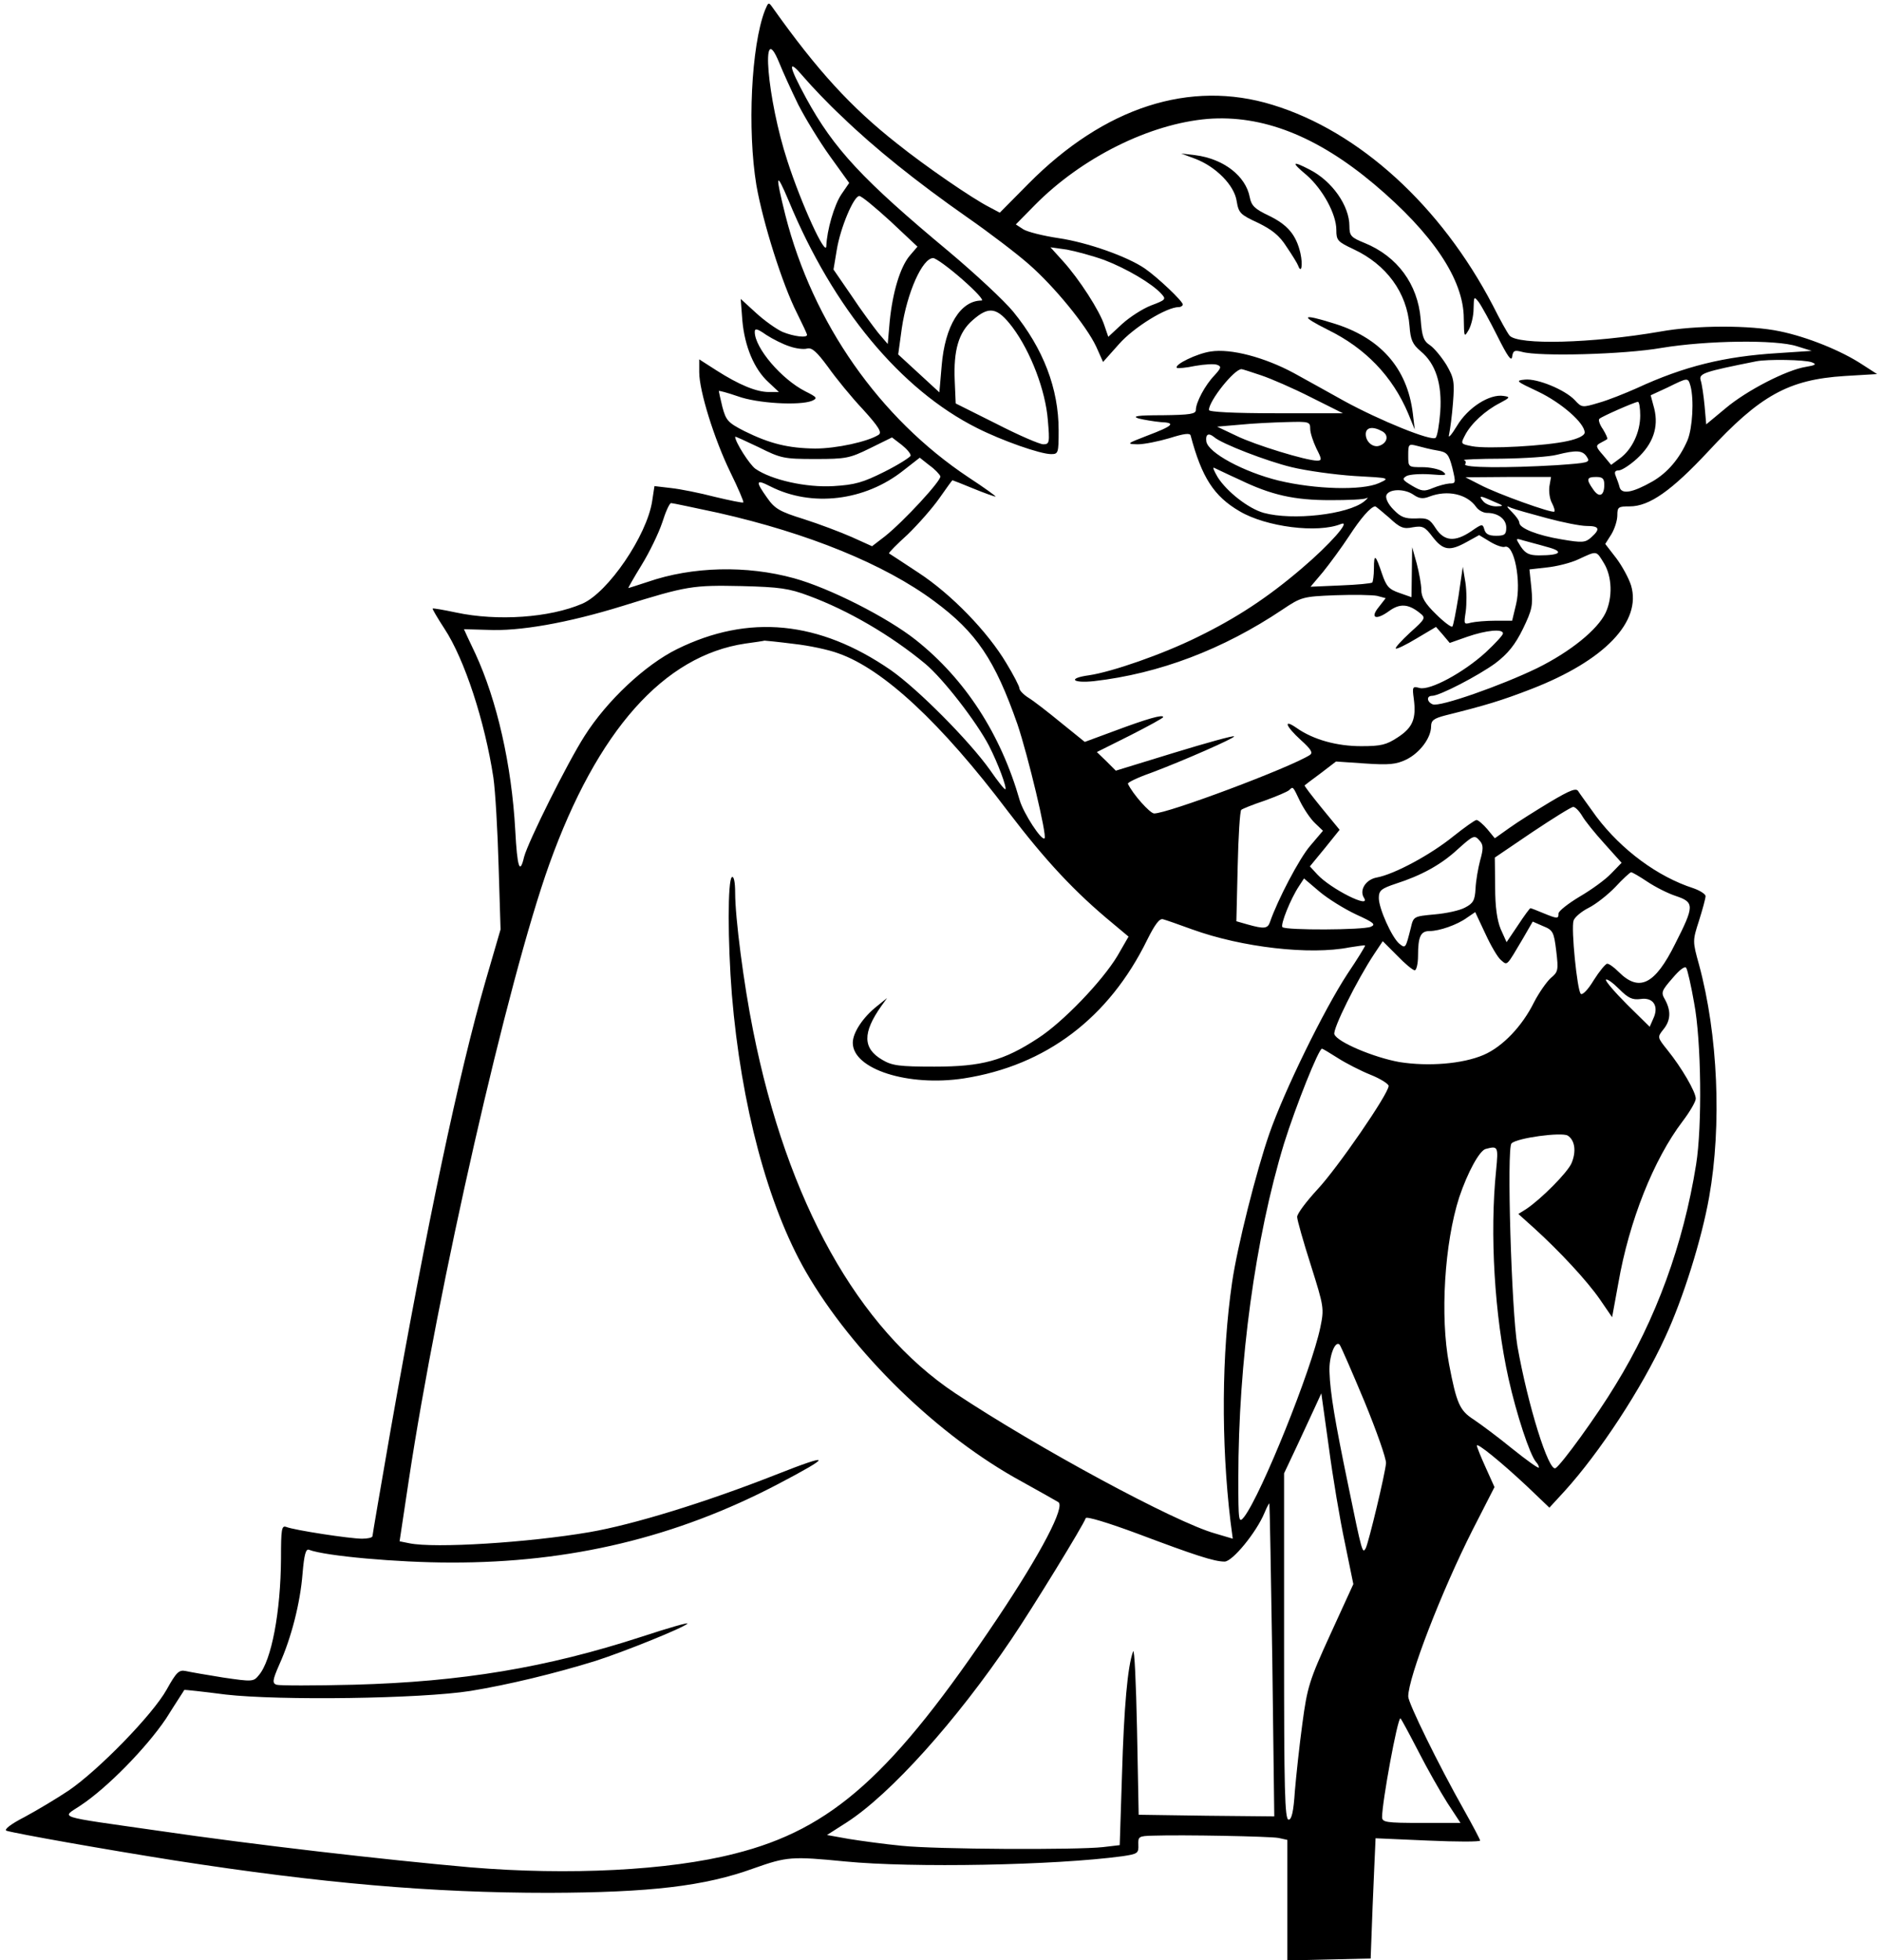 <?xml version="1.0" standalone="no"?>
<!DOCTYPE svg PUBLIC "-//W3C//DTD SVG 20010904//EN"
 "http://www.w3.org/TR/2001/REC-SVG-20010904/DTD/svg10.dtd">
<svg version="1.0" xmlns="http://www.w3.org/2000/svg"
 width="576pt" height="600pt" viewBox="0 0 576 600"
 preserveAspectRatio="xMidYMid meet">

<g transform="translate(0,600) scale(0.1,-0.1)"
fill="#000000" stroke="none">
<path d="M2341 5968 c-42 -109 -54 -365 -26 -535 20 -114 79 -302 124 -391 17
-34 31 -64 31 -67 0 -10 -41 -5 -75 9 -18 8 -55 34 -81 58 l-47 43 5 -66 c7
-79 36 -149 80 -189 l32 -30 -31 0 c-38 0 -91 22 -160 66 l-53 34 0 -39 c0
-58 46 -205 95 -306 24 -49 42 -91 40 -93 -2 -2 -41 6 -87 17 -46 12 -106 24
-134 27 l-51 6 -7 -46 c-16 -105 -135 -280 -214 -314 -100 -43 -259 -54 -386
-27 -38 8 -71 14 -72 12 -1 -1 15 -29 36 -61 62 -94 124 -285 150 -456 6 -41
13 -163 16 -270 l6 -195 -46 -158 c-82 -284 -179 -743 -291 -1377 -30 -173
-55 -318 -55 -322 0 -5 -15 -8 -32 -8 -37 0 -207 26 -232 36 -14 5 -16 -6 -16
-97 -1 -163 -29 -312 -68 -357 -16 -20 -20 -20 -109 -7 -50 8 -102 17 -115 20
-20 4 -28 -3 -58 -57 -43 -77 -209 -247 -300 -309 -36 -24 -96 -60 -135 -81
-43 -22 -64 -39 -55 -42 30 -9 300 -57 515 -91 451 -70 786 -99 1145 -99 309
1 476 20 627 75 102 36 116 37 280 21 205 -20 641 -12 848 16 47 7 50 9 49 35
-1 25 1 27 45 28 89 3 356 -2 384 -7 l27 -6 0 -184 0 -185 128 3 127 3 6 160
c4 88 7 171 8 184 l1 24 160 -7 c88 -4 160 -4 160 0 0 3 -22 45 -49 93 -79
140 -171 328 -171 348 0 58 101 320 197 510 l67 131 -27 60 c-15 33 -27 63
-27 67 0 10 74 -50 154 -125 l68 -65 46 50 c108 119 236 314 308 471 55 118
112 300 135 430 39 220 27 497 -31 711 -20 72 -20 73 0 135 11 35 20 68 20 75
0 6 -17 17 -37 24 -109 35 -220 117 -297 219 -25 35 -50 69 -55 77 -6 12 -23
6 -87 -32 -43 -26 -99 -61 -124 -79 l-45 -32 -23 28 c-13 15 -28 28 -33 28 -5
0 -37 -23 -71 -50 -69 -56 -180 -116 -234 -126 -34 -6 -55 -39 -39 -63 21 -34
-102 28 -143 72 l-23 25 46 56 45 56 -55 67 c-30 37 -54 68 -52 69 1 1 23 18
49 37 l47 36 88 -6 c74 -5 96 -3 127 12 41 20 76 66 76 102 0 18 9 24 43 33
124 31 171 45 264 81 224 87 338 206 305 317 -7 22 -27 59 -45 83 l-34 44 19
30 c10 17 18 42 18 58 0 25 3 27 38 27 60 0 128 48 240 168 159 172 246 220
417 231 l100 6 -45 29 c-65 43 -170 85 -253 102 -90 19 -256 19 -366 -1 -208
-36 -436 -42 -461 -12 -6 7 -29 48 -51 92 -159 305 -409 533 -674 614 -253 78
-515 -7 -747 -241 l-88 -89 -32 17 c-53 27 -197 126 -283 195 -141 111 -244
224 -379 414 -14 20 -14 19 -25 -7z m102 -288 c21 -41 64 -112 97 -158 l59
-82 -24 -35 c-22 -33 -44 -109 -46 -158 -1 -36 -76 127 -119 260 -62 189 -83
441 -26 303 12 -30 39 -89 59 -130z m134 -37 c99 -96 230 -201 383 -308 69
-48 154 -113 189 -144 77 -67 176 -188 206 -252 l21 -47 49 55 c45 51 145 113
183 113 6 0 12 4 12 8 0 10 -77 83 -116 110 -54 37 -176 80 -264 93 -47 7 -95
19 -108 27 l-23 15 58 59 c144 146 352 249 529 264 167 13 334 -52 510 -200
179 -151 274 -292 274 -411 1 -57 1 -59 15 -35 8 14 15 43 15 65 1 38 1 39 16
20 8 -11 34 -58 57 -104 31 -62 43 -79 45 -63 3 19 7 21 30 15 52 -15 313 -8
427 12 139 23 351 26 415 5 l45 -14 -105 -7 c-162 -10 -285 -40 -430 -107 -36
-16 -88 -37 -117 -45 -50 -15 -52 -15 -73 8 -30 32 -115 67 -153 63 -30 -3
-27 -5 41 -37 71 -34 142 -96 142 -125 0 -9 -20 -19 -52 -26 -66 -15 -245 -25
-292 -16 -36 7 -36 7 -22 34 18 35 61 75 106 98 32 17 33 19 12 22 -43 7 -110
-36 -143 -92 -17 -28 -28 -40 -24 -26 3 14 9 57 12 97 5 65 3 76 -20 116 -15
24 -37 51 -50 60 -20 13 -25 26 -29 81 -9 106 -71 191 -171 232 -42 17 -47 22
-47 52 0 62 -53 138 -122 173 -54 28 -57 23 -9 -17 49 -43 91 -119 91 -168 0
-32 4 -36 53 -59 100 -47 163 -132 171 -235 3 -42 9 -56 34 -77 46 -38 66
-100 60 -186 -3 -39 -9 -74 -14 -79 -12 -12 -173 54 -279 112 -44 25 -114 63
-155 86 -89 48 -193 76 -255 66 -41 -6 -112 -40 -103 -50 3 -2 28 0 56 6 29 5
59 7 68 3 13 -5 11 -10 -9 -32 -29 -30 -57 -83 -57 -106 0 -12 -17 -15 -102
-16 -77 0 -95 -3 -73 -10 16 -4 46 -9 67 -11 48 -2 40 -11 -42 -42 -62 -24
-63 -25 -28 -26 20 0 64 9 98 19 44 14 62 16 64 8 34 -128 71 -186 150 -232
81 -48 239 -68 310 -39 33 13 -34 -63 -120 -136 -104 -89 -200 -152 -319 -210
-107 -53 -263 -107 -332 -117 -66 -9 -52 -25 15 -18 200 23 395 97 577 219 58
39 63 40 162 44 57 2 114 1 128 -2 l26 -7 -21 -27 c-28 -34 -9 -42 32 -12 32
23 58 22 93 -6 19 -15 19 -17 -29 -60 -27 -25 -47 -47 -44 -49 2 -3 31 11 64
31 l59 35 21 -24 21 -25 54 19 c58 20 109 25 109 10 0 -5 -24 -31 -53 -58 -68
-62 -170 -117 -202 -109 -22 6 -23 4 -18 -33 8 -61 -3 -88 -49 -118 -35 -23
-51 -27 -112 -27 -75 0 -147 20 -198 56 -42 29 -33 5 13 -37 32 -29 38 -39 28
-46 -61 -39 -437 -180 -477 -179 -13 1 -65 59 -80 91 -1 4 30 19 70 33 99 37
260 108 255 112 -2 3 -85 -20 -183 -50 l-179 -55 -29 29 -29 28 102 51 c55 28
101 53 101 56 0 9 -49 -5 -148 -42 l-92 -34 -73 59 c-39 32 -84 67 -99 76 -16
10 -28 23 -28 29 0 6 -18 41 -40 77 -57 96 -168 211 -269 277 -47 31 -88 58
-90 59 -2 2 24 28 57 58 32 31 76 81 97 111 21 30 39 55 40 55 1 0 29 -11 63
-25 34 -14 65 -25 69 -25 3 0 -34 27 -83 59 -272 181 -476 472 -560 801 -32
128 -30 140 10 45 136 -329 343 -578 576 -695 77 -39 194 -80 227 -80 22 0 23
3 23 73 0 128 -47 250 -139 363 -27 33 -116 116 -197 184 -263 219 -352 314
-437 470 -55 101 -57 123 -8 65 24 -28 76 -83 118 -122z m148 -320 l83 -78
-24 -28 c-29 -35 -52 -111 -61 -201 l-6 -69 -29 34 c-15 19 -53 70 -82 114
l-55 80 10 60 c11 68 52 165 69 165 7 0 49 -35 95 -77z m655 -119 c68 -26 146
-72 174 -103 16 -17 14 -19 -31 -36 -26 -10 -66 -36 -89 -57 l-42 -39 -12 35
c-14 44 -77 142 -127 197 l-38 42 50 -7 c27 -5 79 -19 115 -32z m-435 -59 c41
-36 68 -65 59 -65 -64 0 -112 -77 -122 -200 l-7 -81 -63 58 -63 58 11 80 c16
109 63 215 96 215 8 0 48 -29 89 -65z m154 -147 c56 -75 101 -194 108 -284 6
-69 5 -74 -14 -74 -11 0 -76 28 -144 63 l-124 62 -3 70 c-4 93 12 148 55 185
50 44 75 40 122 -22z m-683 -58 c19 -7 44 -10 54 -7 15 4 30 -10 64 -56 24
-34 72 -93 107 -130 49 -54 59 -71 48 -78 -33 -21 -129 -42 -194 -42 -83 1
-139 15 -216 53 -51 26 -57 33 -68 74 -6 25 -11 47 -11 49 0 2 26 -5 58 -16
60 -22 189 -29 227 -14 18 8 16 11 -20 29 -73 37 -155 133 -155 182 0 12 8 10
35 -9 20 -13 52 -29 71 -35z m3129 -49 c16 -6 12 -9 -18 -14 -58 -9 -181 -72
-246 -127 l-59 -49 -5 57 c-3 31 -8 66 -12 78 -6 21 10 26 170 58 35 7 149 5
170 -3z m-1685 -40 c30 -10 99 -40 152 -67 l98 -49 -205 0 c-130 0 -205 4
-205 10 0 28 78 126 100 125 3 0 30 -9 60 -19z m1314 -33 c11 -42 6 -128 -9
-165 -24 -56 -61 -100 -108 -127 -60 -34 -93 -40 -100 -18 -2 9 -8 25 -12 35
-5 12 -2 17 9 17 9 0 34 16 56 36 49 45 67 96 53 153 l-11 41 52 24 c63 31 62
31 70 4z m-154 -90 c0 -51 -25 -104 -62 -131 l-27 -20 -24 29 c-23 26 -24 30
-9 38 9 5 19 10 21 12 2 2 -4 15 -13 30 -10 14 -15 29 -11 32 7 7 107 51 118
52 4 0 7 -19 7 -42z m-1010 -41 c0 -12 9 -39 19 -60 17 -33 17 -37 2 -37 -33
0 -190 48 -247 76 l-59 28 70 6 c39 4 103 7 143 8 69 2 72 1 72 -21z m220 -7
c21 -11 17 -35 -7 -44 -20 -8 -43 11 -43 35 0 21 21 25 50 9z m-1735 -85 c94
0 105 2 168 33 l67 33 30 -23 c16 -13 28 -27 27 -33 -2 -5 -38 -28 -80 -49
-66 -33 -90 -40 -156 -44 -84 -5 -190 19 -239 53 -18 13 -62 82 -62 98 0 2 32
-13 72 -32 68 -34 77 -36 173 -36z m1221 67 c22 -20 162 -74 237 -92 45 -11
132 -23 192 -27 110 -6 110 -6 75 -22 -52 -23 -195 -19 -307 8 -106 26 -216
85 -221 120 -3 22 7 27 24 13z m683 -41 c30 -5 35 -11 46 -53 11 -46 11 -48
-9 -48 -12 -1 -34 -7 -51 -14 -26 -11 -34 -10 -63 7 -30 18 -32 21 -17 30 10
5 42 7 73 5 48 -4 53 -3 37 9 -11 7 -38 13 -62 13 -43 0 -43 0 -43 36 0 35 1
36 28 29 15 -4 42 -11 61 -14z m458 -20 c11 -17 5 -18 -94 -25 -153 -9 -285
-8 -279 3 4 5 2 11 -4 13 -5 1 47 4 118 4 70 1 145 6 167 12 60 15 79 14 92
-7z m-1979 -59 c4 -12 -112 -138 -170 -184 l-39 -30 -62 28 c-34 15 -100 40
-147 55 -74 23 -89 32 -112 65 -37 52 -35 58 10 35 126 -64 289 -45 407 49
l50 39 29 -23 c17 -12 32 -28 34 -34z m915 -10 c99 -48 169 -63 279 -63 54 0
103 2 110 6 7 4 4 -1 -7 -10 -50 -40 -219 -59 -307 -35 -47 13 -113 65 -141
109 -11 19 -17 32 -11 29 5 -2 39 -19 77 -36z m949 -21 c-2 -16 1 -39 8 -51 6
-12 10 -24 7 -26 -6 -6 -174 54 -227 82 l-45 23 131 1 131 0 -5 -29z m168 5
c0 -34 -16 -41 -34 -14 -22 31 -20 38 9 38 20 0 25 -5 25 -24z m-583 -31 c16
-11 28 -13 48 -5 55 21 115 8 143 -32 7 -10 22 -18 33 -18 34 0 59 -19 59 -45
0 -21 -5 -25 -31 -25 -22 0 -32 5 -36 19 -5 18 -7 18 -40 -5 -50 -34 -83 -31
-109 9 -18 28 -25 32 -61 30 -33 -1 -46 4 -68 27 -17 17 -25 35 -22 44 8 20
56 21 84 1z m244 -20 c33 -14 33 -14 8 -15 -15 0 -32 7 -39 15 -16 19 -11 19
31 0z m-2372 -35 c274 -62 508 -157 660 -270 130 -96 186 -180 255 -377 32
-95 91 -341 83 -349 -9 -9 -64 76 -76 116 -58 203 -167 371 -318 491 -87 69
-264 159 -373 189 -145 40 -311 36 -447 -11 -31 -10 -58 -19 -60 -19 -1 0 17
32 41 71 24 39 52 97 63 130 10 32 22 59 27 59 5 0 70 -14 145 -30z m2053 -15
c33 -31 44 -35 72 -29 30 5 37 2 61 -30 32 -41 52 -44 104 -15 l38 21 33 -20
c18 -11 38 -18 45 -16 29 11 52 -106 35 -176 l-12 -50 -51 0 c-29 0 -62 -3
-75 -6 -22 -6 -22 -5 -16 34 3 23 3 63 -1 89 l-8 48 -13 -89 c-8 -49 -16 -91
-19 -94 -3 -3 -26 14 -50 38 -34 33 -45 52 -45 75 0 16 -7 53 -14 80 l-14 50
-1 -76 -1 -77 -37 13 c-32 11 -40 20 -53 58 -20 60 -25 64 -25 17 0 -21 -3
-41 -5 -43 -3 -3 -46 -7 -97 -9 l-92 -4 38 45 c21 26 57 75 80 110 35 54 66
90 80 91 2 0 21 -16 43 -35z m482 -1 c48 -13 103 -24 122 -24 39 0 43 -9 14
-35 -18 -16 -27 -17 -91 -6 -73 12 -129 34 -129 51 0 6 -10 20 -22 32 -19 19
-19 21 -2 13 10 -4 59 -18 108 -31z m0 -88 c54 -14 44 -26 -24 -26 -30 0 -41
6 -55 26 -17 27 -17 27 6 20 13 -4 46 -12 73 -20z m175 -50 c25 -41 27 -105 5
-152 -25 -52 -108 -119 -209 -169 -109 -53 -299 -120 -320 -111 -18 7 -20 26
-2 26 23 0 142 62 194 100 38 29 60 56 84 105 28 58 31 71 26 124 l-6 58 53 6
c30 3 74 14 97 25 58 27 54 27 78 -12z m-2433 -100 c119 -44 250 -120 356
-208 55 -46 157 -178 195 -251 28 -55 55 -128 50 -133 -2 -2 -23 24 -47 59
-64 90 -221 248 -304 306 -219 151 -435 172 -654 64 -97 -48 -214 -157 -283
-266 -53 -83 -172 -322 -185 -370 -13 -56 -21 -33 -27 81 -11 201 -56 398
-122 541 -19 40 -35 74 -35 75 0 0 32 -1 71 -2 98 -5 246 21 414 73 199 62
215 64 365 61 116 -3 145 -7 206 -30z m-46 -147 c46 -5 107 -18 136 -29 137
-48 314 -212 520 -485 115 -151 204 -246 319 -341 l49 -41 -34 -59 c-47 -78
-167 -203 -243 -252 -105 -69 -172 -87 -317 -87 -108 0 -130 3 -160 21 -60 35
-60 83 -3 164 l18 25 -31 -25 c-43 -34 -74 -81 -74 -112 0 -81 170 -135 340
-109 251 39 444 185 561 424 24 48 38 67 49 63 8 -2 48 -16 89 -31 152 -55
360 -79 481 -55 25 4 46 7 48 6 1 -2 -23 -41 -54 -87 -72 -110 -193 -357 -239
-489 -40 -115 -98 -345 -114 -455 -32 -219 -34 -489 -5 -732 l7 -53 -54 16
c-122 34 -545 263 -795 429 -298 198 -515 587 -619 1110 -29 144 -55 346 -55
422 0 33 -4 52 -10 48 -13 -8 -13 -197 0 -360 28 -337 110 -645 226 -847 143
-248 404 -503 661 -643 54 -30 104 -58 112 -63 22 -13 -52 -155 -185 -354
-322 -481 -507 -647 -805 -722 -202 -52 -510 -67 -809 -42 -261 23 -662 69
-955 112 -321 46 -297 38 -239 77 82 54 202 177 262 266 30 48 56 87 56 88 1
1 57 -5 126 -14 166 -19 598 -13 750 11 116 19 257 53 383 92 87 28 266 100
281 114 5 5 -58 -13 -140 -40 -292 -95 -551 -138 -881 -147 -122 -3 -228 -3
-237 0 -13 5 -12 14 9 62 37 82 64 189 71 278 5 59 10 77 20 73 49 -19 271
-39 434 -39 365 -1 690 77 1001 240 168 88 166 97 -6 29 -216 -85 -437 -153
-571 -176 -187 -32 -473 -50 -551 -34 l-30 6 28 186 c89 591 303 1531 430
1886 147 410 351 639 600 676 30 4 56 8 59 9 3 0 43 -4 90 -10z m1549 -482
c12 -24 32 -54 46 -67 l24 -23 -39 -46 c-33 -38 -100 -166 -123 -233 -7 -21
-18 -22 -68 -8 l-35 10 4 167 c2 93 7 171 11 174 3 3 35 16 71 28 36 13 69 27
75 32 13 12 11 14 34 -34z m863 -44 c9 -16 40 -54 69 -86 l52 -58 -32 -33
c-18 -19 -61 -50 -97 -71 -35 -21 -64 -44 -64 -51 0 -17 -3 -17 -47 1 -19 8
-37 15 -39 15 -2 0 -19 -23 -38 -52 l-35 -52 -18 40 c-11 27 -17 67 -17 129
l-1 90 115 78 c63 42 119 77 125 77 6 0 18 -12 27 -27z m-312 -78 c10 -12 10
-24 0 -59 -6 -23 -13 -62 -14 -86 -2 -36 -7 -45 -32 -58 -16 -9 -58 -18 -93
-21 -64 -6 -65 -6 -73 -41 -16 -63 -16 -64 -35 -49 -23 19 -63 108 -63 140 0
23 7 29 52 44 78 25 138 58 188 104 51 46 53 46 70 26z m512 -124 c24 -16 63
-36 88 -44 56 -19 56 -30 -3 -146 -62 -125 -110 -149 -173 -86 -14 14 -29 25
-35 25 -5 0 -24 -23 -41 -50 -18 -30 -35 -47 -40 -42 -11 11 -30 200 -22 224
3 10 24 28 46 39 22 11 59 40 82 64 22 24 44 44 48 45 4 0 26 -13 50 -29z
m-892 -100 c55 -25 62 -31 45 -38 -24 -10 -260 -11 -270 -1 -7 7 25 87 51 126
l15 23 47 -40 c26 -22 76 -53 112 -70z m444 -140 c20 -17 16 -20 67 66 l30 52
32 -14 c30 -12 33 -18 40 -76 7 -59 6 -64 -17 -83 -13 -12 -36 -45 -51 -74
-36 -73 -96 -136 -154 -161 -65 -28 -170 -36 -258 -22 -78 14 -190 61 -199 85
-6 15 69 166 122 246 l26 39 44 -44 c24 -25 48 -45 54 -45 5 0 10 20 10 44 0
59 8 76 35 76 30 0 85 19 115 41 l25 17 31 -66 c17 -37 38 -73 48 -81z m591
-131 c22 -115 25 -377 6 -495 -39 -244 -123 -474 -247 -675 -56 -93 -165 -243
-183 -254 -21 -13 -85 193 -117 374 -18 108 -33 605 -18 620 17 17 153 35 172
24 22 -14 27 -48 12 -84 -12 -29 -94 -111 -139 -141 l-24 -15 49 -44 c77 -70
161 -160 201 -218 l37 -54 19 104 c33 190 108 379 197 496 22 29 40 60 40 69
0 21 -44 96 -86 148 -32 40 -32 40 -13 64 22 27 24 56 5 91 -13 22 -11 27 23
66 22 26 38 38 42 31 4 -7 15 -55 24 -107z m-164 12 c39 6 57 -22 39 -60 l-11
-25 -69 68 c-38 38 -67 72 -65 76 3 4 21 -9 40 -28 29 -29 41 -34 66 -31z
m-926 -181 c25 -16 70 -39 100 -51 30 -12 55 -28 55 -34 0 -24 -157 -252 -218
-317 -34 -37 -62 -74 -62 -84 0 -9 19 -76 42 -148 40 -127 41 -132 29 -190
-27 -130 -180 -510 -233 -580 -17 -21 -18 -17 -18 118 0 356 52 736 140 1025
36 115 106 290 116 290 2 0 24 -13 49 -29z m484 -343 c-20 -194 -5 -445 38
-638 24 -108 65 -233 84 -255 5 -5 9 -13 9 -17 0 -5 -36 21 -81 57 -44 36 -98
76 -119 90 -42 27 -52 48 -75 169 -28 147 -14 371 31 511 26 77 62 143 81 148
38 10 39 8 32 -65z m-403 -708 c37 -90 67 -175 66 -189 -3 -34 -53 -242 -62
-260 -10 -18 -11 -16 -54 194 -40 193 -55 281 -57 346 -2 46 17 97 31 83 4 -5
38 -83 76 -174z m-60 -432 l26 -127 -70 -153 c-65 -142 -71 -162 -86 -274 -9
-66 -19 -160 -23 -207 -4 -63 -10 -87 -19 -87 -12 0 -14 91 -14 530 l0 530 41
87 c23 49 48 104 57 123 l16 35 23 -165 c12 -91 34 -222 49 -292z m-222 -361
l6 -477 -207 2 -208 3 -5 260 c-3 143 -8 251 -12 240 -17 -45 -28 -172 -34
-376 l-7 -217 -51 -6 c-80 -9 -511 -7 -616 4 -52 5 -125 15 -162 21 l-67 12
61 39 c133 86 335 310 504 561 65 96 220 349 227 370 2 6 68 -14 157 -47 178
-67 236 -86 268 -86 24 0 97 89 122 149 7 17 14 30 15 29 1 -2 5 -218 9 -481z
m446 -276 c28 -55 69 -127 90 -160 l40 -61 -120 0 c-108 0 -120 2 -120 18 0
46 47 302 56 302 2 0 26 -45 54 -99z"/>
<path d="M3658 5514 c63 -24 120 -81 127 -130 6 -36 11 -41 65 -66 43 -21 66
-39 88 -74 17 -25 33 -51 35 -57 10 -27 15 2 7 38 -13 56 -39 87 -97 115 -42
20 -53 30 -58 56 -12 65 -80 118 -167 129 l-43 5 43 -16z"/>
<path d="M4065 4990 c114 -56 197 -142 245 -256 l20 -49 -6 50 c-17 138 -99
231 -242 275 -99 31 -105 24 -17 -20z"/>
</g>
</svg>
